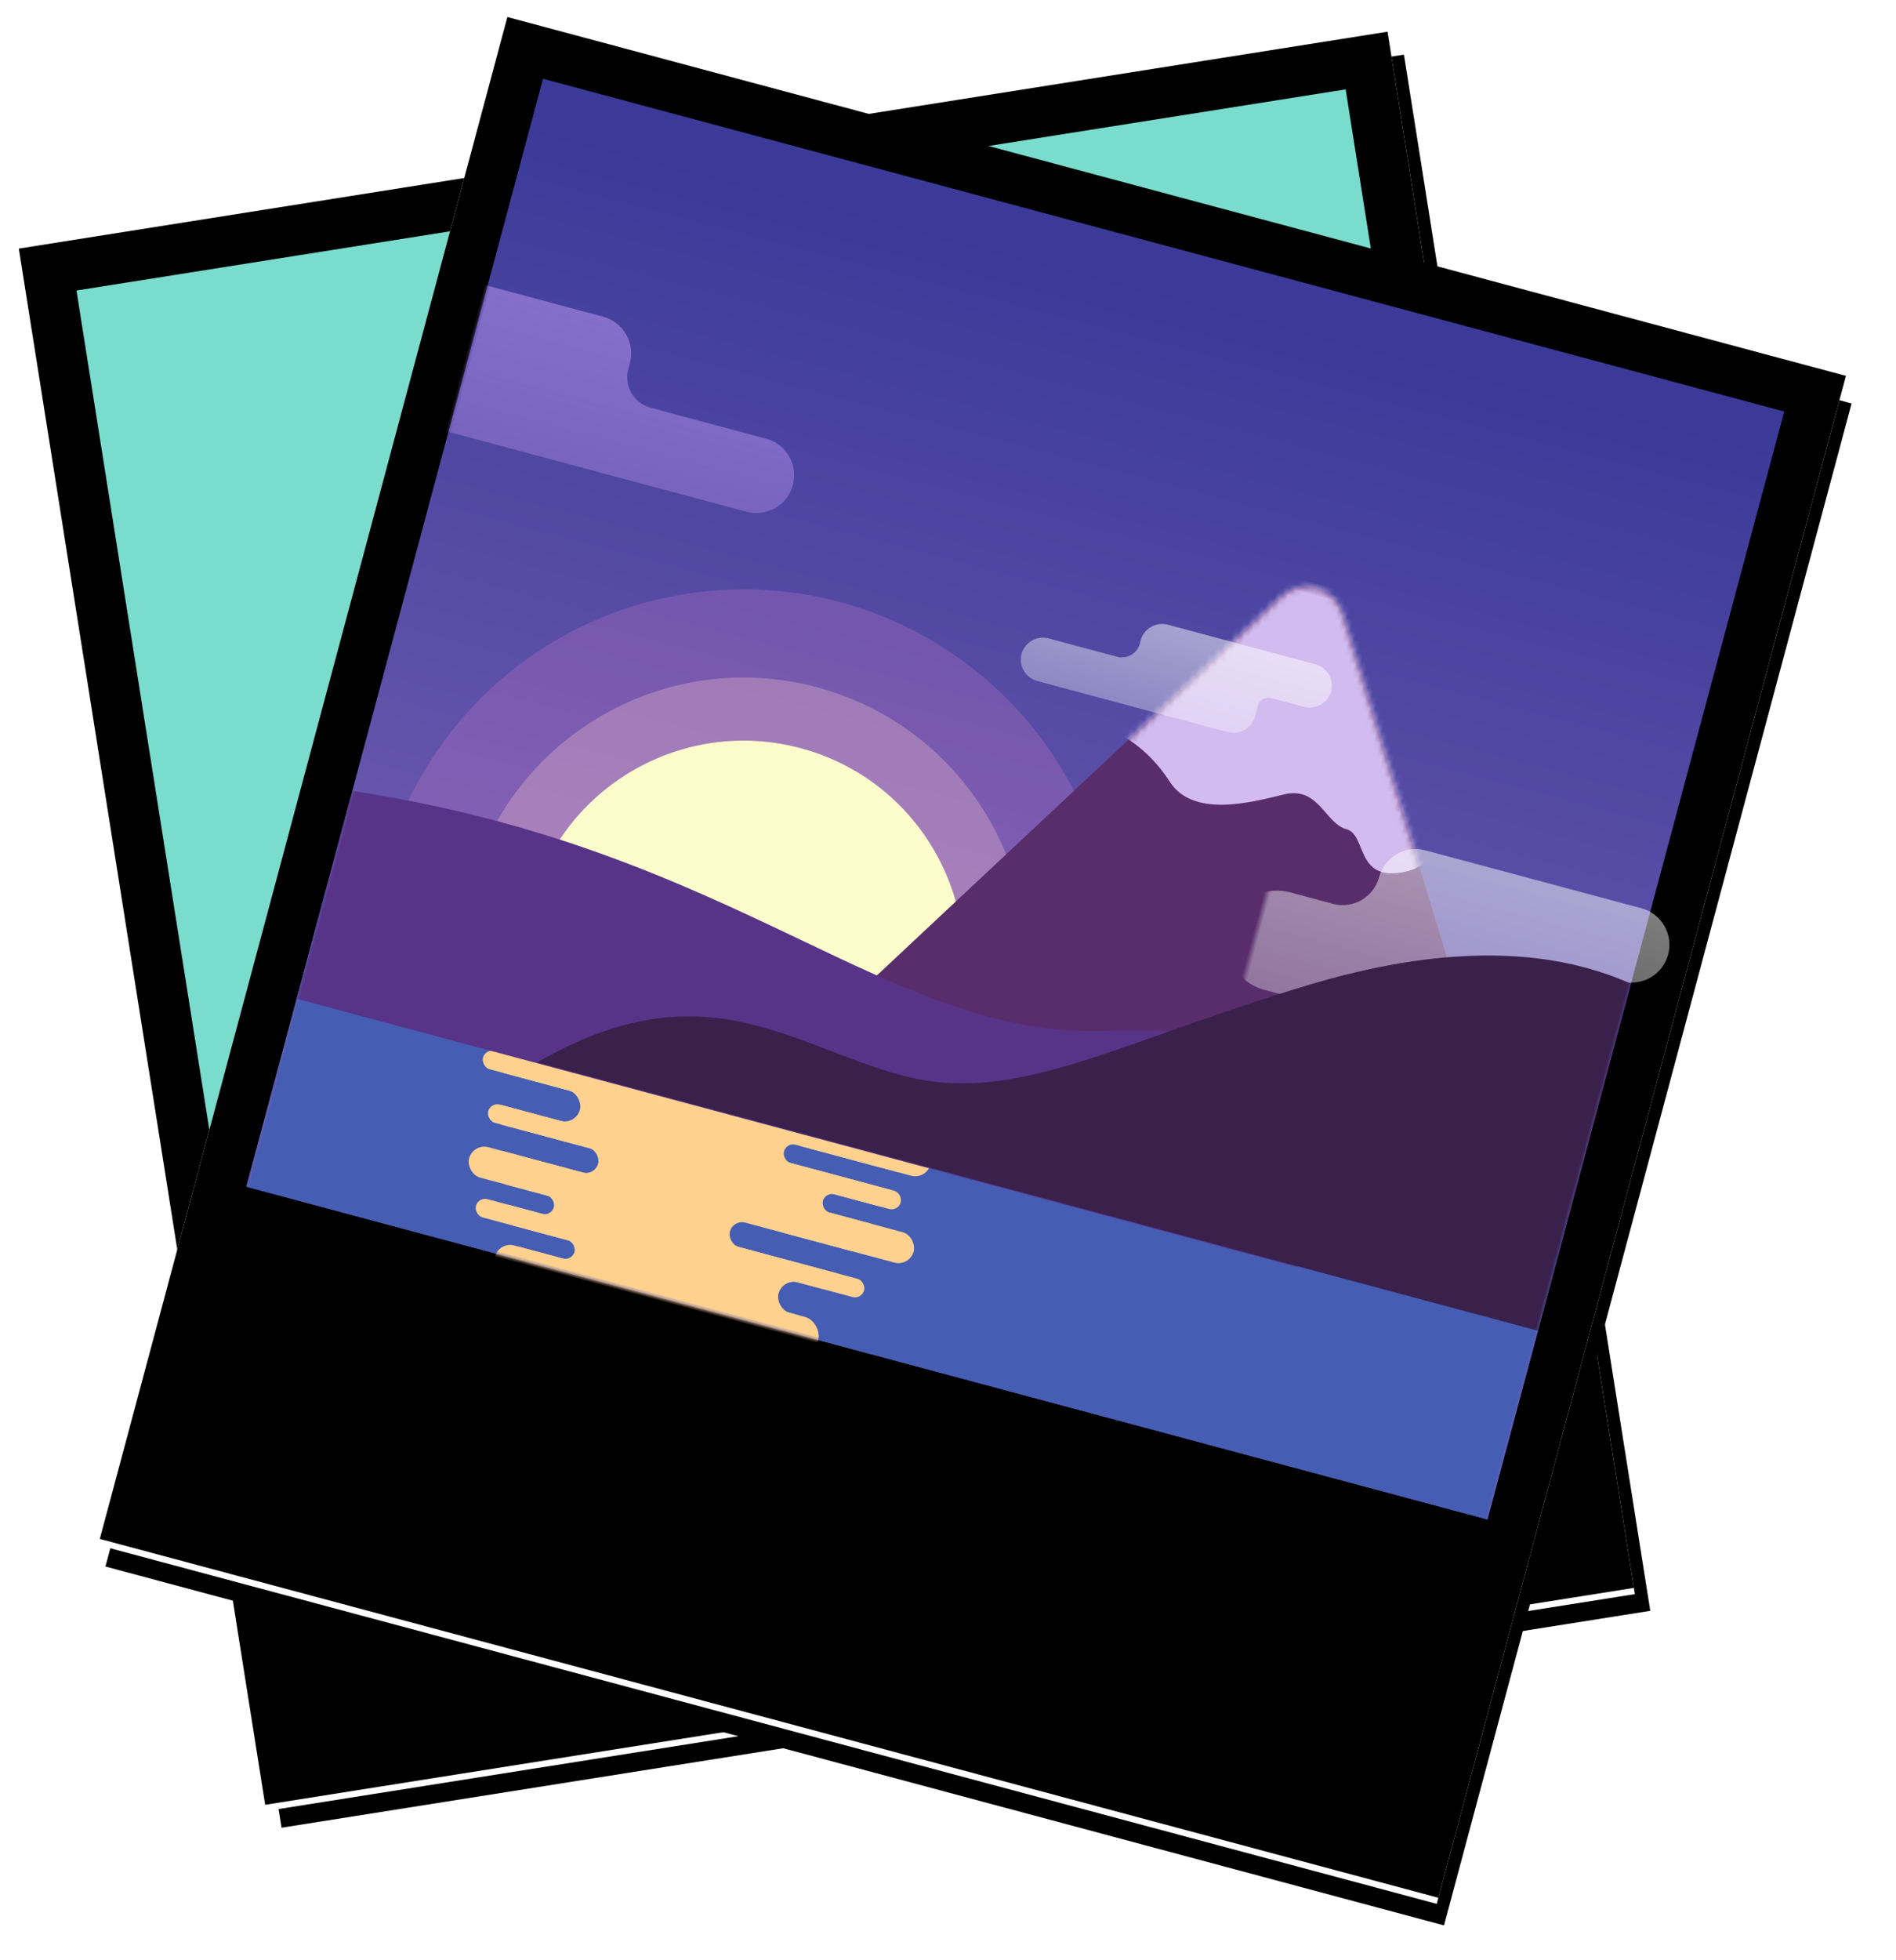 <?xml version="1.0" encoding="UTF-8"?>
<svg width="301px" height="311px" viewBox="0 0 301 311" version="1.1" xmlns="http://www.w3.org/2000/svg" xmlns:xlink="http://www.w3.org/1999/xlink">
    <!-- Generator: Sketch 48.1 (47250) - http://www.bohemiancoding.com/sketch -->
    <title>Group 34</title>
    <desc>Created with Sketch.</desc>
    <defs>
        <rect id="path-1" x="0" y="0" width="220" height="250"></rect>
        <filter x="-5.0%" y="-4.0%" width="111.8%" height="110.4%" filterUnits="objectBoundingBox" id="filter-2">
            <feMorphology radius="0.5" operator="dilate" in="SourceAlpha" result="shadowSpreadOuter1"></feMorphology>
            <feOffset dx="0" dy="1" in="shadowSpreadOuter1" result="shadowOffsetOuter1"></feOffset>
            <feGaussianBlur stdDeviation="1" in="shadowOffsetOuter1" result="shadowBlurOuter1"></feGaussianBlur>
            <feColorMatrix values="0 0 0 0 0.071   0 0 0 0 0.06   0 0 0 0 0.19  0 0 0 0.201 0" type="matrix" in="shadowBlurOuter1" result="shadowMatrixOuter1"></feColorMatrix>
            <feMorphology radius="0.5" operator="dilate" in="SourceAlpha" result="shadowSpreadOuter2"></feMorphology>
            <feOffset dx="2" dy="2" in="shadowSpreadOuter2" result="shadowOffsetOuter2"></feOffset>
            <feGaussianBlur stdDeviation="2.5" in="shadowOffsetOuter2" result="shadowBlurOuter2"></feGaussianBlur>
            <feColorMatrix values="0 0 0 0 0.071   0 0 0 0 0.059   0 0 0 0 0.188  0 0 0 0.153 0" type="matrix" in="shadowBlurOuter2" result="shadowMatrixOuter2"></feColorMatrix>
            <feMerge>
                <feMergeNode in="shadowMatrixOuter1"></feMergeNode>
                <feMergeNode in="shadowMatrixOuter2"></feMergeNode>
            </feMerge>
        </filter>
        <filter x="-3.9%" y="-3.0%" width="109.5%" height="108.4%" filterUnits="objectBoundingBox" id="filter-3">
            <feGaussianBlur stdDeviation="1" in="SourceAlpha" result="shadowBlurInner1"></feGaussianBlur>
            <feOffset dx="0" dy="-1" in="shadowBlurInner1" result="shadowOffsetInner1"></feOffset>
            <feComposite in="shadowOffsetInner1" in2="SourceAlpha" operator="arithmetic" k2="-1" k3="1" result="shadowInnerInner1"></feComposite>
            <feColorMatrix values="0 0 0 0 0   0 0 0 0 0   0 0 0 0 0  0 0 0 0.115 0" type="matrix" in="shadowInnerInner1"></feColorMatrix>
        </filter>
        <rect id="path-4" x="65" y="34" width="220" height="250"></rect>
        <filter x="-5.0%" y="-4.0%" width="111.8%" height="110.4%" filterUnits="objectBoundingBox" id="filter-5">
            <feMorphology radius="0.5" operator="dilate" in="SourceAlpha" result="shadowSpreadOuter1"></feMorphology>
            <feOffset dx="0" dy="1" in="shadowSpreadOuter1" result="shadowOffsetOuter1"></feOffset>
            <feGaussianBlur stdDeviation="1" in="shadowOffsetOuter1" result="shadowBlurOuter1"></feGaussianBlur>
            <feColorMatrix values="0 0 0 0 0.071   0 0 0 0 0.06   0 0 0 0 0.19  0 0 0 0.201 0" type="matrix" in="shadowBlurOuter1" result="shadowMatrixOuter1"></feColorMatrix>
            <feMorphology radius="0.5" operator="dilate" in="SourceAlpha" result="shadowSpreadOuter2"></feMorphology>
            <feOffset dx="2" dy="2" in="shadowSpreadOuter2" result="shadowOffsetOuter2"></feOffset>
            <feGaussianBlur stdDeviation="2.5" in="shadowOffsetOuter2" result="shadowBlurOuter2"></feGaussianBlur>
            <feColorMatrix values="0 0 0 0 0.071   0 0 0 0 0.059   0 0 0 0 0.188  0 0 0 0.153 0" type="matrix" in="shadowBlurOuter2" result="shadowMatrixOuter2"></feColorMatrix>
            <feMerge>
                <feMergeNode in="shadowMatrixOuter1"></feMergeNode>
                <feMergeNode in="shadowMatrixOuter2"></feMergeNode>
            </feMerge>
        </filter>
        <filter x="-3.9%" y="-3.0%" width="109.5%" height="108.4%" filterUnits="objectBoundingBox" id="filter-6">
            <feGaussianBlur stdDeviation="1" in="SourceAlpha" result="shadowBlurInner1"></feGaussianBlur>
            <feOffset dx="0" dy="-1" in="shadowBlurInner1" result="shadowOffsetInner1"></feOffset>
            <feComposite in="shadowOffsetInner1" in2="SourceAlpha" operator="arithmetic" k2="-1" k3="1" result="shadowInnerInner1"></feComposite>
            <feColorMatrix values="0 0 0 0 0   0 0 0 0 0   0 0 0 0 0  0 0 0 0.115 0" type="matrix" in="shadowInnerInner1"></feColorMatrix>
        </filter>
        <linearGradient x1="50%" y1="3.264%" x2="50%" y2="92.113%" id="linearGradient-7">
            <stop stop-color="#3B3A99" offset="0%"></stop>
            <stop stop-color="#7861B4" offset="98.031%"></stop>
        </linearGradient>
        <rect id="path-8" x="0" y="0" width="204" height="182"></rect>
        <circle id="path-10" cx="67" cy="127" r="35"></circle>
        <path d="M62.595,9.146 L115,93.392 L0,93.392 L52.405,9.146 C54.156,6.332 57.855,5.47 60.669,7.22 C61.45,7.706 62.109,8.365 62.595,9.146 Z" id="path-11"></path>
        <linearGradient x1="50%" y1="0%" x2="50%" y2="96.929%" id="linearGradient-13">
            <stop stop-color="#FFFFFF" offset="0%"></stop>
            <stop stop-color="#FFFFFF" stop-opacity="0.708" offset="100%"></stop>
        </linearGradient>
        <linearGradient x1="50%" y1="0%" x2="50%" y2="96.929%" id="linearGradient-14">
            <stop stop-color="#C89FFA" offset="0%"></stop>
            <stop stop-color="#C89FFA" stop-opacity="0.708" offset="100%"></stop>
        </linearGradient>
    </defs>
    <g id="Component/Complex/Hero/Digital" stroke="none" stroke-width="1" fill="none" fill-rule="evenodd" transform="translate(-667, -650)">
        <g id="Hero-(digital-goods)" transform="translate(-16, -9)">
            <g id="Group-34" transform="translate(814.49, 805.793) rotate(-345) translate(-814.49, -805.793) translate(662.99, 646.793)">
                <g id="Group-33" transform="translate(151.332, 158.934) rotate(-24) translate(-151.332, -158.934) translate(41.332, 33.934)">
                    <g id="Rectangle-52">
                        <use fill="black" fill-opacity="1" filter="url(#filter-2)" xlink:href="#path-1"></use>
                        <use fill="#FFFFFF" fill-rule="evenodd" xlink:href="#path-1"></use>
                        <use fill="black" fill-opacity="1" filter="url(#filter-3)" xlink:href="#path-1"></use>
                    </g>
                    <rect id="Mask" fill="#79DCCD" style="mix-blend-mode: multiply;" x="8" y="7" width="204" height="182"></rect>
                </g>
                <g id="Rectangle-52">
                    <use fill="black" fill-opacity="1" filter="url(#filter-5)" xlink:href="#path-4"></use>
                    <use fill="#FFFFFF" fill-rule="evenodd" xlink:href="#path-4"></use>
                    <use fill="black" fill-opacity="1" filter="url(#filter-6)" xlink:href="#path-4"></use>
                </g>
                <g id="11-WC-circle" transform="translate(73, 41)">
                    <mask id="mask-9" fill="white">
                        <use xlink:href="#path-8"></use>
                    </mask>
                    <use id="Mask" fill="url(#linearGradient-7)" xlink:href="#path-8"></use>
                    <g id="Oval-11" mask="url(#mask-9)">
                        <use fill="#FBFBCC" fill-rule="evenodd" xlink:href="#path-10"></use>
                        <circle stroke-opacity="0.187" stroke="#FF8BD9" stroke-width="24" cx="67" cy="127" r="47"></circle>
                        <circle stroke-opacity="0.298" stroke="#FFCFCF" stroke-width="10" cx="67" cy="127" r="40"></circle>
                    </g>
                    <g id="Path-7" mask="url(#mask-9)">
                        <g transform="translate(82, 40)">
                            <mask id="mask-12" fill="white">
                                <use xlink:href="#path-11"></use>
                            </mask>
                            <use id="Mask" stroke="none" fill="#592D6B" fill-rule="evenodd" xlink:href="#path-11"></use>
                            <path d="M32,36.5 C36,37.167 39.667,39 43,42 C48,46.5 56,42 61,39.25 C66,36.5 68.5,42 72,42 C75.5,42 75.5,50 83,46 C88,43.333 90.5,33.333 90.5,16 L61,-9 L23,16 L32,36.5 Z" id="Path-7" stroke="none" fill="#D2BBEE" fill-rule="evenodd" mask="url(#mask-12)"></path>
                        </g>
                    </g>
                    <path d="M142.458,58 C144.414,58 146,59.567 146,61.5 C146,63.433 144.414,65 142.458,65 L137.145,65 C136.166,65 135.373,65.784 135.373,66.75 L135.373,68.5 C135.373,70.433 133.788,72 131.831,72 L100.542,72 C98.586,72 97,70.433 97,68.5 C97,66.567 98.586,65 100.542,65 L111.759,65 C113.389,65 114.711,63.694 114.711,62.083 L114.711,61.5 C114.711,59.567 116.297,58 118.253,58 L142.458,58 Z" id="Rectangle-64" fill="url(#linearGradient-13)" opacity="0.703" mask="url(#mask-9)"></path>
                    <path d="M146,82 L181.5,82 C184.814,82 187.5,84.686 187.5,88 L187.5,88 C187.5,91.314 190.186,94 193.5,94 L200.5,94 C204.918,94 208.5,97.582 208.5,102 L208.5,102 C208.5,106.418 204.918,110 200.5,110 L160.5,110 C156.082,110 152.5,106.418 152.5,102 L152.5,100.25 C152.5,96.798 149.702,94 146.25,94 L146,94 C142.686,94 140,91.314 140,88 L140,88 C140,84.686 142.686,82 146,82 Z" id="Rectangle-64" fill="url(#linearGradient-13)" opacity="0.703" mask="url(#mask-9)" transform="translate(174.25, 96) scale(-1, 1) translate(-174.25, -96) "></path>
                    <rect id="Rectangle-65" fill="#455DB3" mask="url(#mask-9)" x="0" y="133" width="204" height="49"></rect>
                    <g id="Group-43" mask="url(#mask-9)">
                        <g transform="translate(25, 142)">
                            <path d="M9.111,8.996 C37.54,7.983 52.886,1.267 73,1 C73.813,0.989 74.733,0.981 75.737,0.979 C73.645,28.794 59.338,53.5 42,53.5 C26.212,53.5 12.937,34.367 9.111,8.996 Z" id="Combined-Shape" fill="#FFD18F"></path>
                            <g id="Group-42" stroke-width="1" fill="none" transform="translate(46, 1)">
                                <rect id="Rectangle-67" fill="#455DB3" x="18" y="16" width="23" height="3" rx="1.5"></rect>
                                <rect id="Rectangle-67" fill="#455DB3" x="12" y="42" width="23" height="3" rx="1.5"></rect>
                                <rect id="Rectangle-67" fill="#455DB3" x="15" y="31" width="23" height="5" rx="2.5"></rect>
                                <rect id="Rectangle-67" fill="#455DB3" x="10" y="10" width="23" height="3" rx="1.5"></rect>
                                <rect id="Rectangle-67" fill="#455DB3" x="24" y="2" width="23" height="3" rx="1.5"></rect>
                                <rect id="Rectangle-67" fill="#455DB3" x="5" y="24" width="23" height="4" rx="2"></rect>
                                <rect id="Rectangle-67" fill="#FFD18F" x="7" y="13" width="23" height="3" rx="1.5"></rect>
                                <rect id="Rectangle-67" fill="#FFD18F" x="10" y="5" width="23" height="5" rx="2.5"></rect>
                                <rect id="Rectangle-67" fill="#FFD18F" x="25" y="0" width="8" height="2" rx="1"></rect>
                                <rect id="Rectangle-67" fill="#FFD18F" x="11" y="19" width="23" height="5" rx="2.5"></rect>
                                <rect id="Rectangle-67" fill="#FFD18F" x="5" y="28" width="23" height="3" rx="1.5"></rect>
                                <rect id="Rectangle-67" fill="#FFD18F" x="0" y="36" width="23" height="6" rx="3"></rect>
                            </g>
                            <g id="Group-41" stroke-width="1" fill="none" transform="translate(19.5, 24.5) scale(-1, -1) translate(-19.5, -24.5) translate(0, 3)">
                                <rect id="Rectangle-67" fill="#455DB3" x="16" y="14" width="23" height="3" rx="1.5"></rect>
                                <rect id="Rectangle-67" fill="#455DB3" x="13" y="40" width="23" height="3" rx="1.5"></rect>
                                <rect id="Rectangle-67" fill="#455DB3" x="16" y="29" width="23" height="5" rx="2.5"></rect>
                                <rect id="Rectangle-67" fill="#455DB3" x="11" y="8" width="23" height="3" rx="1.5"></rect>
                                <rect id="Rectangle-67" fill="#455DB3" x="13" y="0" width="23" height="3" rx="1.5"></rect>
                                <rect id="Rectangle-67" fill="#455DB3" x="11" y="22" width="23" height="4" rx="2"></rect>
                                <rect id="Rectangle-67" fill="#FFD18F" x="5" y="11" width="23" height="3" rx="1.5"></rect>
                                <rect id="Rectangle-67" fill="#FFD18F" x="0" y="3" width="23" height="5" rx="2.5"></rect>
                                <rect id="Rectangle-67" fill="#FFD18F" x="8" y="17" width="23" height="5" rx="2.5"></rect>
                                <rect id="Rectangle-67" fill="#FFD18F" x="7" y="26" width="23" height="3" rx="1.5"></rect>
                                <rect id="Rectangle-67" fill="#FFD18F" x="10" y="34" width="23" height="3" rx="1.5"></rect>
                            </g>
                        </g>
                    </g>
                    <path d="M-22,34 L19,34 C22.314,34 25,36.686 25,40 L25,41 C25,43.761 27.239,46 30,46 L49,46 C52.314,46 55,48.686 55,52 L55,52 C55,55.314 52.314,58 49,58 L-4,58 C-7.314,58 -10,55.314 -10,52 L-10,49 C-10,47.343 -11.343,46 -13,46 L-22,46 C-25.314,46 -28,43.314 -28,40 L-28,40 C-28,36.686 -25.314,34 -22,34 Z" id="Rectangle-64" fill="url(#linearGradient-14)" opacity="0.703" mask="url(#mask-9)"></path>
                    <path d="M164.5,134.124 C161.167,119.376 148.333,115.543 126,122.624 C92.5,133.246 62,110 0,117 L0,151.124 L164.5,151.124 L164.5,134.124 Z" id="Path-6" fill="#573488" mask="url(#mask-9)"></path>
                    <path d="M204,94 C189.333,91.667 172.833,96.167 154.5,107.5 C127,124.5 114.5,138 96,138 C77.5,138 61,129.5 39.5,151 L204,151 L204,94 Z" id="Path-6" fill="#39214C" mask="url(#mask-9)"></path>
                </g>
            </g>
        </g>
    </g>
</svg>